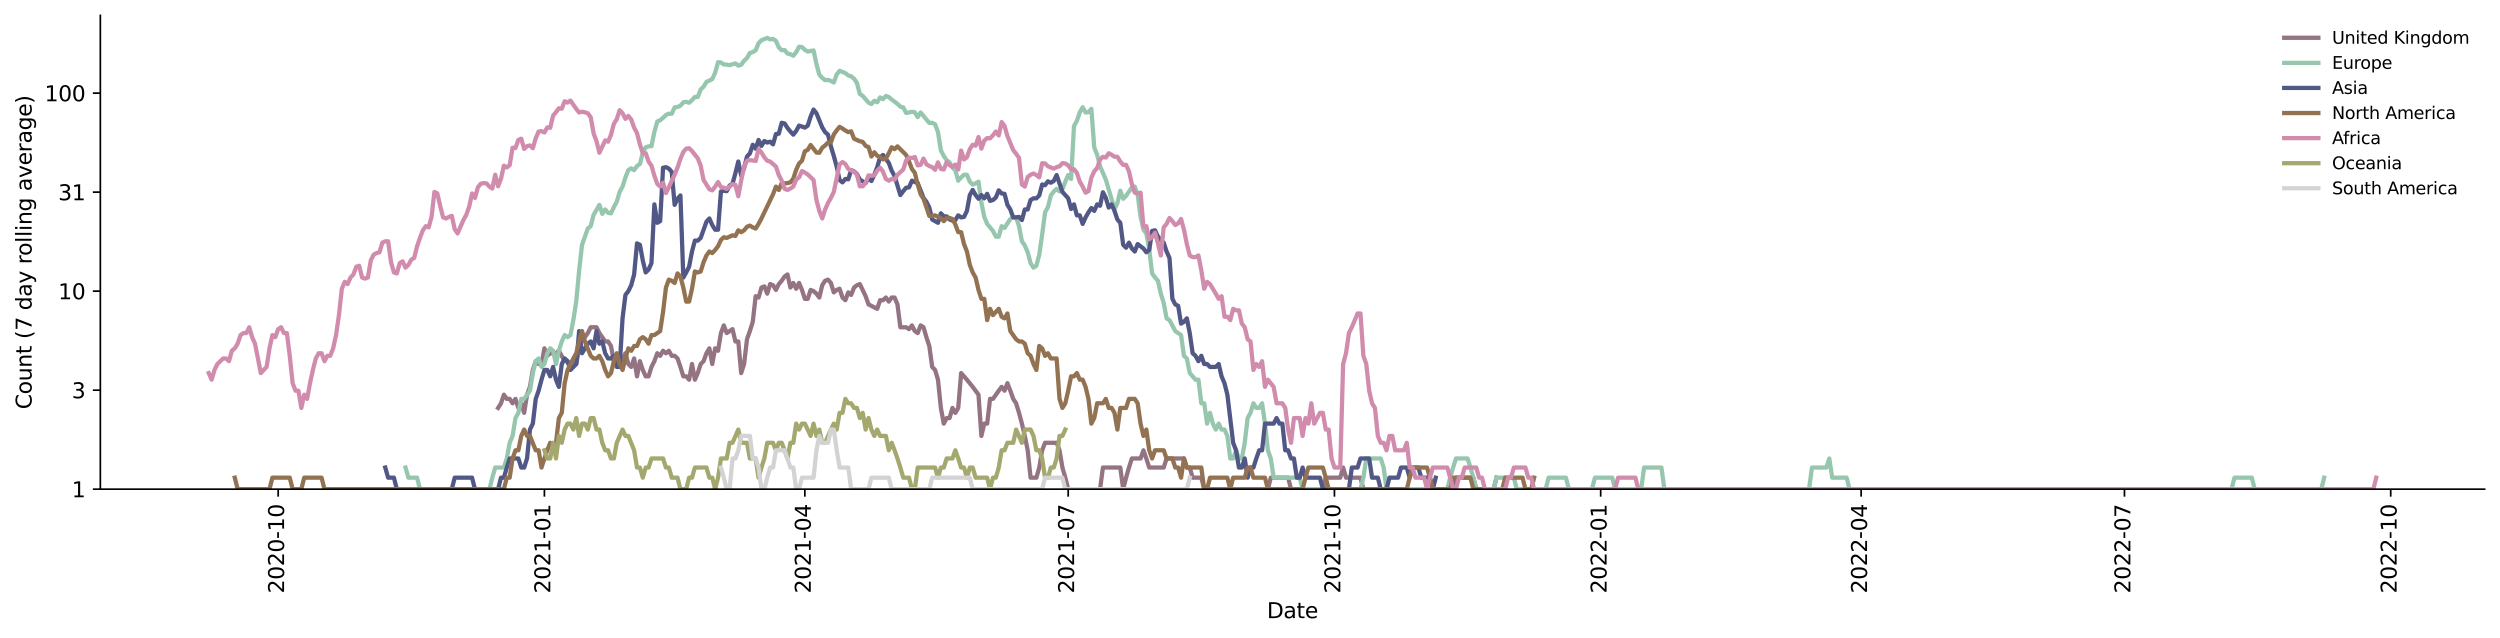 <?xml version="1.0" encoding="utf-8" standalone="no"?>
<!DOCTYPE svg PUBLIC "-//W3C//DTD SVG 1.1//EN"
  "http://www.w3.org/Graphics/SVG/1.1/DTD/svg11.dtd">
<svg xmlns:xlink="http://www.w3.org/1999/xlink" width="1170.166pt" height="298.621pt" viewBox="0 0 1170.166 298.621" xmlns="http://www.w3.org/2000/svg" version="1.1">
 <defs>
  <style type="text/css">*{stroke-linejoin: round; stroke-linecap: butt}</style>
 </defs>
 <g id="figure_1">
  <g id="patch_1">
   <path d="M 0 298.621 
L 1170.166 298.621 
L 1170.166 0 
L 0 0 
z
" style="fill: #ffffff"/>
  </g>
  <g id="axes_1">
   <g id="patch_2">
    <path d="M 46.966 228.96 
L 1162.966 228.96 
L 1162.966 7.2 
L 46.966 7.2 
z
" style="fill: #ffffff"/>
   </g>
   <g id="matplotlib.axis_1">
    <g id="xtick_1">
     <g id="line2d_1">
      <defs>
       <path id="mc1fe559a2a" d="M 0 0 
L 0 3.5 
" style="stroke: #000000; stroke-width: 0.8"/>
      </defs>
      <g>
       <use xlink:href="#mc1fe559a2a" x="130.202" y="228.96" style="stroke: #000000; stroke-width: 0.8"/>
      </g>
     </g>
     <g id="text_1">
      <!-- 2020-10 -->
      <g transform="translate(132.961 277.743)rotate(-90)scale(0.1 -0.1)">
       <defs>
        <path id="DejaVuSans-32" d="M 1228 531 
L 3431 531 
L 3431 0 
L 469 0 
L 469 531 
Q 828 903 1448 1529 
Q 2069 2156 2228 2338 
Q 2531 2678 2651 2914 
Q 2772 3150 2772 3378 
Q 2772 3750 2511 3984 
Q 2250 4219 1831 4219 
Q 1534 4219 1204 4116 
Q 875 4013 500 3803 
L 500 4441 
Q 881 4594 1212 4672 
Q 1544 4750 1819 4750 
Q 2544 4750 2975 4387 
Q 3406 4025 3406 3419 
Q 3406 3131 3298 2873 
Q 3191 2616 2906 2266 
Q 2828 2175 2409 1742 
Q 1991 1309 1228 531 
z
" transform="scale(0.016)"/>
        <path id="DejaVuSans-30" d="M 2034 4250 
Q 1547 4250 1301 3770 
Q 1056 3291 1056 2328 
Q 1056 1369 1301 889 
Q 1547 409 2034 409 
Q 2525 409 2770 889 
Q 3016 1369 3016 2328 
Q 3016 3291 2770 3770 
Q 2525 4250 2034 4250 
z
M 2034 4750 
Q 2819 4750 3233 4129 
Q 3647 3509 3647 2328 
Q 3647 1150 3233 529 
Q 2819 -91 2034 -91 
Q 1250 -91 836 529 
Q 422 1150 422 2328 
Q 422 3509 836 4129 
Q 1250 4750 2034 4750 
z
" transform="scale(0.016)"/>
        <path id="DejaVuSans-2d" d="M 313 2009 
L 1997 2009 
L 1997 1497 
L 313 1497 
L 313 2009 
z
" transform="scale(0.016)"/>
        <path id="DejaVuSans-31" d="M 794 531 
L 1825 531 
L 1825 4091 
L 703 3866 
L 703 4441 
L 1819 4666 
L 2450 4666 
L 2450 531 
L 3481 531 
L 3481 0 
L 794 0 
L 794 531 
z
" transform="scale(0.016)"/>
       </defs>
       <use xlink:href="#DejaVuSans-32"/>
       <use xlink:href="#DejaVuSans-30" x="63.623"/>
       <use xlink:href="#DejaVuSans-32" x="127.246"/>
       <use xlink:href="#DejaVuSans-30" x="190.869"/>
       <use xlink:href="#DejaVuSans-2d" x="254.492"/>
       <use xlink:href="#DejaVuSans-31" x="290.576"/>
       <use xlink:href="#DejaVuSans-30" x="354.199"/>
      </g>
     </g>
    </g>
    <g id="xtick_2">
     <g id="line2d_2">
      <g>
       <use xlink:href="#mc1fe559a2a" x="254.819" y="228.96" style="stroke: #000000; stroke-width: 0.8"/>
      </g>
     </g>
     <g id="text_2">
      <!-- 2021-01 -->
      <g transform="translate(257.578 277.743)rotate(-90)scale(0.1 -0.1)">
       <use xlink:href="#DejaVuSans-32"/>
       <use xlink:href="#DejaVuSans-30" x="63.623"/>
       <use xlink:href="#DejaVuSans-32" x="127.246"/>
       <use xlink:href="#DejaVuSans-31" x="190.869"/>
       <use xlink:href="#DejaVuSans-2d" x="254.492"/>
       <use xlink:href="#DejaVuSans-30" x="290.576"/>
       <use xlink:href="#DejaVuSans-31" x="354.199"/>
      </g>
     </g>
    </g>
    <g id="xtick_3">
     <g id="line2d_3">
      <g>
       <use xlink:href="#mc1fe559a2a" x="376.727" y="228.96" style="stroke: #000000; stroke-width: 0.8"/>
      </g>
     </g>
     <g id="text_3">
      <!-- 2021-04 -->
      <g transform="translate(379.486 277.743)rotate(-90)scale(0.1 -0.1)">
       <defs>
        <path id="DejaVuSans-34" d="M 2419 4116 
L 825 1625 
L 2419 1625 
L 2419 4116 
z
M 2253 4666 
L 3047 4666 
L 3047 1625 
L 3713 1625 
L 3713 1100 
L 3047 1100 
L 3047 0 
L 2419 0 
L 2419 1100 
L 313 1100 
L 313 1709 
L 2253 4666 
z
" transform="scale(0.016)"/>
       </defs>
       <use xlink:href="#DejaVuSans-32"/>
       <use xlink:href="#DejaVuSans-30" x="63.623"/>
       <use xlink:href="#DejaVuSans-32" x="127.246"/>
       <use xlink:href="#DejaVuSans-31" x="190.869"/>
       <use xlink:href="#DejaVuSans-2d" x="254.492"/>
       <use xlink:href="#DejaVuSans-30" x="290.576"/>
       <use xlink:href="#DejaVuSans-34" x="354.199"/>
      </g>
     </g>
    </g>
    <g id="xtick_4">
     <g id="line2d_4">
      <g>
       <use xlink:href="#mc1fe559a2a" x="499.989" y="228.96" style="stroke: #000000; stroke-width: 0.8"/>
      </g>
     </g>
     <g id="text_4">
      <!-- 2021-07 -->
      <g transform="translate(502.749 277.743)rotate(-90)scale(0.1 -0.1)">
       <defs>
        <path id="DejaVuSans-37" d="M 525 4666 
L 3525 4666 
L 3525 4397 
L 1831 0 
L 1172 0 
L 2766 4134 
L 525 4134 
L 525 4666 
z
" transform="scale(0.016)"/>
       </defs>
       <use xlink:href="#DejaVuSans-32"/>
       <use xlink:href="#DejaVuSans-30" x="63.623"/>
       <use xlink:href="#DejaVuSans-32" x="127.246"/>
       <use xlink:href="#DejaVuSans-31" x="190.869"/>
       <use xlink:href="#DejaVuSans-2d" x="254.492"/>
       <use xlink:href="#DejaVuSans-30" x="290.576"/>
       <use xlink:href="#DejaVuSans-37" x="354.199"/>
      </g>
     </g>
    </g>
    <g id="xtick_5">
     <g id="line2d_5">
      <g>
       <use xlink:href="#mc1fe559a2a" x="624.606" y="228.96" style="stroke: #000000; stroke-width: 0.8"/>
      </g>
     </g>
     <g id="text_5">
      <!-- 2021-10 -->
      <g transform="translate(627.366 277.743)rotate(-90)scale(0.1 -0.1)">
       <use xlink:href="#DejaVuSans-32"/>
       <use xlink:href="#DejaVuSans-30" x="63.623"/>
       <use xlink:href="#DejaVuSans-32" x="127.246"/>
       <use xlink:href="#DejaVuSans-31" x="190.869"/>
       <use xlink:href="#DejaVuSans-2d" x="254.492"/>
       <use xlink:href="#DejaVuSans-31" x="290.576"/>
       <use xlink:href="#DejaVuSans-30" x="354.199"/>
      </g>
     </g>
    </g>
    <g id="xtick_6">
     <g id="line2d_6">
      <g>
       <use xlink:href="#mc1fe559a2a" x="749.223" y="228.96" style="stroke: #000000; stroke-width: 0.8"/>
      </g>
     </g>
     <g id="text_6">
      <!-- 2022-01 -->
      <g transform="translate(751.983 277.743)rotate(-90)scale(0.1 -0.1)">
       <use xlink:href="#DejaVuSans-32"/>
       <use xlink:href="#DejaVuSans-30" x="63.623"/>
       <use xlink:href="#DejaVuSans-32" x="127.246"/>
       <use xlink:href="#DejaVuSans-32" x="190.869"/>
       <use xlink:href="#DejaVuSans-2d" x="254.492"/>
       <use xlink:href="#DejaVuSans-30" x="290.576"/>
       <use xlink:href="#DejaVuSans-31" x="354.199"/>
      </g>
     </g>
    </g>
    <g id="xtick_7">
     <g id="line2d_7">
      <g>
       <use xlink:href="#mc1fe559a2a" x="871.131" y="228.96" style="stroke: #000000; stroke-width: 0.8"/>
      </g>
     </g>
     <g id="text_7">
      <!-- 2022-04 -->
      <g transform="translate(873.891 277.743)rotate(-90)scale(0.1 -0.1)">
       <use xlink:href="#DejaVuSans-32"/>
       <use xlink:href="#DejaVuSans-30" x="63.623"/>
       <use xlink:href="#DejaVuSans-32" x="127.246"/>
       <use xlink:href="#DejaVuSans-32" x="190.869"/>
       <use xlink:href="#DejaVuSans-2d" x="254.492"/>
       <use xlink:href="#DejaVuSans-30" x="290.576"/>
       <use xlink:href="#DejaVuSans-34" x="354.199"/>
      </g>
     </g>
    </g>
    <g id="xtick_8">
     <g id="line2d_8">
      <g>
       <use xlink:href="#mc1fe559a2a" x="994.394" y="228.96" style="stroke: #000000; stroke-width: 0.8"/>
      </g>
     </g>
     <g id="text_8">
      <!-- 2022-07 -->
      <g transform="translate(997.153 277.743)rotate(-90)scale(0.1 -0.1)">
       <use xlink:href="#DejaVuSans-32"/>
       <use xlink:href="#DejaVuSans-30" x="63.623"/>
       <use xlink:href="#DejaVuSans-32" x="127.246"/>
       <use xlink:href="#DejaVuSans-32" x="190.869"/>
       <use xlink:href="#DejaVuSans-2d" x="254.492"/>
       <use xlink:href="#DejaVuSans-30" x="290.576"/>
       <use xlink:href="#DejaVuSans-37" x="354.199"/>
      </g>
     </g>
    </g>
    <g id="xtick_9">
     <g id="line2d_9">
      <g>
       <use xlink:href="#mc1fe559a2a" x="1119.011" y="228.96" style="stroke: #000000; stroke-width: 0.8"/>
      </g>
     </g>
     <g id="text_9">
      <!-- 2022-10 -->
      <g transform="translate(1121.77 277.743)rotate(-90)scale(0.1 -0.1)">
       <use xlink:href="#DejaVuSans-32"/>
       <use xlink:href="#DejaVuSans-30" x="63.623"/>
       <use xlink:href="#DejaVuSans-32" x="127.246"/>
       <use xlink:href="#DejaVuSans-32" x="190.869"/>
       <use xlink:href="#DejaVuSans-2d" x="254.492"/>
       <use xlink:href="#DejaVuSans-31" x="290.576"/>
       <use xlink:href="#DejaVuSans-30" x="354.199"/>
      </g>
     </g>
    </g>
    <g id="text_10">
     <!-- Date -->
     <g transform="translate(593.015 289.341)scale(0.1 -0.1)">
      <defs>
       <path id="DejaVuSans-44" d="M 1259 4147 
L 1259 519 
L 2022 519 
Q 2988 519 3436 956 
Q 3884 1394 3884 2338 
Q 3884 3275 3436 3711 
Q 2988 4147 2022 4147 
L 1259 4147 
z
M 628 4666 
L 1925 4666 
Q 3281 4666 3915 4102 
Q 4550 3538 4550 2338 
Q 4550 1131 3912 565 
Q 3275 0 1925 0 
L 628 0 
L 628 4666 
z
" transform="scale(0.016)"/>
       <path id="DejaVuSans-61" d="M 2194 1759 
Q 1497 1759 1228 1600 
Q 959 1441 959 1056 
Q 959 750 1161 570 
Q 1363 391 1709 391 
Q 2188 391 2477 730 
Q 2766 1069 2766 1631 
L 2766 1759 
L 2194 1759 
z
M 3341 1997 
L 3341 0 
L 2766 0 
L 2766 531 
Q 2569 213 2275 61 
Q 1981 -91 1556 -91 
Q 1019 -91 701 211 
Q 384 513 384 1019 
Q 384 1609 779 1909 
Q 1175 2209 1959 2209 
L 2766 2209 
L 2766 2266 
Q 2766 2663 2505 2880 
Q 2244 3097 1772 3097 
Q 1472 3097 1187 3025 
Q 903 2953 641 2809 
L 641 3341 
Q 956 3463 1253 3523 
Q 1550 3584 1831 3584 
Q 2591 3584 2966 3190 
Q 3341 2797 3341 1997 
z
" transform="scale(0.016)"/>
       <path id="DejaVuSans-74" d="M 1172 4494 
L 1172 3500 
L 2356 3500 
L 2356 3053 
L 1172 3053 
L 1172 1153 
Q 1172 725 1289 603 
Q 1406 481 1766 481 
L 2356 481 
L 2356 0 
L 1766 0 
Q 1100 0 847 248 
Q 594 497 594 1153 
L 594 3053 
L 172 3053 
L 172 3500 
L 594 3500 
L 594 4494 
L 1172 4494 
z
" transform="scale(0.016)"/>
       <path id="DejaVuSans-65" d="M 3597 1894 
L 3597 1613 
L 953 1613 
Q 991 1019 1311 708 
Q 1631 397 2203 397 
Q 2534 397 2845 478 
Q 3156 559 3463 722 
L 3463 178 
Q 3153 47 2828 -22 
Q 2503 -91 2169 -91 
Q 1331 -91 842 396 
Q 353 884 353 1716 
Q 353 2575 817 3079 
Q 1281 3584 2069 3584 
Q 2775 3584 3186 3129 
Q 3597 2675 3597 1894 
z
M 3022 2063 
Q 3016 2534 2758 2815 
Q 2500 3097 2075 3097 
Q 1594 3097 1305 2825 
Q 1016 2553 972 2059 
L 3022 2063 
z
" transform="scale(0.016)"/>
      </defs>
      <use xlink:href="#DejaVuSans-44"/>
      <use xlink:href="#DejaVuSans-61" x="77.002"/>
      <use xlink:href="#DejaVuSans-74" x="138.281"/>
      <use xlink:href="#DejaVuSans-65" x="177.49"/>
     </g>
    </g>
   </g>
   <g id="matplotlib.axis_2">
    <g id="ytick_1">
     <g id="line2d_10">
      <defs>
       <path id="m9fe15b1ea0" d="M 0 0 
L -3.5 0 
" style="stroke: #000000; stroke-width: 0.8"/>
      </defs>
      <g>
       <use xlink:href="#m9fe15b1ea0" x="46.966" y="228.96" style="stroke: #000000; stroke-width: 0.8"/>
      </g>
     </g>
     <g id="text_11">
      <!-- 1 -->
      <g transform="translate(33.603 232.759)scale(0.1 -0.1)">
       <use xlink:href="#DejaVuSans-31"/>
      </g>
     </g>
    </g>
    <g id="ytick_2">
     <g id="line2d_11">
      <g>
       <use xlink:href="#m9fe15b1ea0" x="46.966" y="182.619" style="stroke: #000000; stroke-width: 0.8"/>
      </g>
     </g>
     <g id="text_12">
      <!-- 3 -->
      <g transform="translate(33.603 186.418)scale(0.1 -0.1)">
       <defs>
        <path id="DejaVuSans-33" d="M 2597 2516 
Q 3050 2419 3304 2112 
Q 3559 1806 3559 1356 
Q 3559 666 3084 287 
Q 2609 -91 1734 -91 
Q 1441 -91 1130 -33 
Q 819 25 488 141 
L 488 750 
Q 750 597 1062 519 
Q 1375 441 1716 441 
Q 2309 441 2620 675 
Q 2931 909 2931 1356 
Q 2931 1769 2642 2001 
Q 2353 2234 1838 2234 
L 1294 2234 
L 1294 2753 
L 1863 2753 
Q 2328 2753 2575 2939 
Q 2822 3125 2822 3475 
Q 2822 3834 2567 4026 
Q 2313 4219 1838 4219 
Q 1578 4219 1281 4162 
Q 984 4106 628 3988 
L 628 4550 
Q 988 4650 1302 4700 
Q 1616 4750 1894 4750 
Q 2613 4750 3031 4423 
Q 3450 4097 3450 3541 
Q 3450 3153 3228 2886 
Q 3006 2619 2597 2516 
z
" transform="scale(0.016)"/>
       </defs>
       <use xlink:href="#DejaVuSans-33"/>
      </g>
     </g>
    </g>
    <g id="ytick_3">
     <g id="line2d_12">
      <g>
       <use xlink:href="#m9fe15b1ea0" x="46.966" y="136.278" style="stroke: #000000; stroke-width: 0.8"/>
      </g>
     </g>
     <g id="text_13">
      <!-- 10 -->
      <g transform="translate(27.241 140.077)scale(0.1 -0.1)">
       <use xlink:href="#DejaVuSans-31"/>
       <use xlink:href="#DejaVuSans-30" x="63.623"/>
      </g>
     </g>
    </g>
    <g id="ytick_4">
     <g id="line2d_13">
      <g>
       <use xlink:href="#m9fe15b1ea0" x="46.966" y="89.937" style="stroke: #000000; stroke-width: 0.8"/>
      </g>
     </g>
     <g id="text_14">
      <!-- 31 -->
      <g transform="translate(27.241 93.736)scale(0.1 -0.1)">
       <use xlink:href="#DejaVuSans-33"/>
       <use xlink:href="#DejaVuSans-31" x="63.623"/>
      </g>
     </g>
    </g>
    <g id="ytick_5">
     <g id="line2d_14">
      <g>
       <use xlink:href="#m9fe15b1ea0" x="46.966" y="43.596" style="stroke: #000000; stroke-width: 0.8"/>
      </g>
     </g>
     <g id="text_15">
      <!-- 100 -->
      <g transform="translate(20.878 47.395)scale(0.1 -0.1)">
       <use xlink:href="#DejaVuSans-31"/>
       <use xlink:href="#DejaVuSans-30" x="63.623"/>
       <use xlink:href="#DejaVuSans-30" x="127.246"/>
      </g>
     </g>
    </g>
    <g id="text_16">
     <!-- Count (7 day rolling average) -->
     <g transform="translate(14.798 191.548)rotate(-90)scale(0.1 -0.1)">
      <defs>
       <path id="DejaVuSans-43" d="M 4122 4306 
L 4122 3641 
Q 3803 3938 3442 4084 
Q 3081 4231 2675 4231 
Q 1875 4231 1450 3742 
Q 1025 3253 1025 2328 
Q 1025 1406 1450 917 
Q 1875 428 2675 428 
Q 3081 428 3442 575 
Q 3803 722 4122 1019 
L 4122 359 
Q 3791 134 3420 21 
Q 3050 -91 2638 -91 
Q 1578 -91 968 557 
Q 359 1206 359 2328 
Q 359 3453 968 4101 
Q 1578 4750 2638 4750 
Q 3056 4750 3426 4639 
Q 3797 4528 4122 4306 
z
" transform="scale(0.016)"/>
       <path id="DejaVuSans-6f" d="M 1959 3097 
Q 1497 3097 1228 2736 
Q 959 2375 959 1747 
Q 959 1119 1226 758 
Q 1494 397 1959 397 
Q 2419 397 2687 759 
Q 2956 1122 2956 1747 
Q 2956 2369 2687 2733 
Q 2419 3097 1959 3097 
z
M 1959 3584 
Q 2709 3584 3137 3096 
Q 3566 2609 3566 1747 
Q 3566 888 3137 398 
Q 2709 -91 1959 -91 
Q 1206 -91 779 398 
Q 353 888 353 1747 
Q 353 2609 779 3096 
Q 1206 3584 1959 3584 
z
" transform="scale(0.016)"/>
       <path id="DejaVuSans-75" d="M 544 1381 
L 544 3500 
L 1119 3500 
L 1119 1403 
Q 1119 906 1312 657 
Q 1506 409 1894 409 
Q 2359 409 2629 706 
Q 2900 1003 2900 1516 
L 2900 3500 
L 3475 3500 
L 3475 0 
L 2900 0 
L 2900 538 
Q 2691 219 2414 64 
Q 2138 -91 1772 -91 
Q 1169 -91 856 284 
Q 544 659 544 1381 
z
M 1991 3584 
L 1991 3584 
z
" transform="scale(0.016)"/>
       <path id="DejaVuSans-6e" d="M 3513 2113 
L 3513 0 
L 2938 0 
L 2938 2094 
Q 2938 2591 2744 2837 
Q 2550 3084 2163 3084 
Q 1697 3084 1428 2787 
Q 1159 2491 1159 1978 
L 1159 0 
L 581 0 
L 581 3500 
L 1159 3500 
L 1159 2956 
Q 1366 3272 1645 3428 
Q 1925 3584 2291 3584 
Q 2894 3584 3203 3211 
Q 3513 2838 3513 2113 
z
" transform="scale(0.016)"/>
       <path id="DejaVuSans-20" transform="scale(0.016)"/>
       <path id="DejaVuSans-28" d="M 1984 4856 
Q 1566 4138 1362 3434 
Q 1159 2731 1159 2009 
Q 1159 1288 1364 580 
Q 1569 -128 1984 -844 
L 1484 -844 
Q 1016 -109 783 600 
Q 550 1309 550 2009 
Q 550 2706 781 3412 
Q 1013 4119 1484 4856 
L 1984 4856 
z
" transform="scale(0.016)"/>
       <path id="DejaVuSans-64" d="M 2906 2969 
L 2906 4863 
L 3481 4863 
L 3481 0 
L 2906 0 
L 2906 525 
Q 2725 213 2448 61 
Q 2172 -91 1784 -91 
Q 1150 -91 751 415 
Q 353 922 353 1747 
Q 353 2572 751 3078 
Q 1150 3584 1784 3584 
Q 2172 3584 2448 3432 
Q 2725 3281 2906 2969 
z
M 947 1747 
Q 947 1113 1208 752 
Q 1469 391 1925 391 
Q 2381 391 2643 752 
Q 2906 1113 2906 1747 
Q 2906 2381 2643 2742 
Q 2381 3103 1925 3103 
Q 1469 3103 1208 2742 
Q 947 2381 947 1747 
z
" transform="scale(0.016)"/>
       <path id="DejaVuSans-79" d="M 2059 -325 
Q 1816 -950 1584 -1140 
Q 1353 -1331 966 -1331 
L 506 -1331 
L 506 -850 
L 844 -850 
Q 1081 -850 1212 -737 
Q 1344 -625 1503 -206 
L 1606 56 
L 191 3500 
L 800 3500 
L 1894 763 
L 2988 3500 
L 3597 3500 
L 2059 -325 
z
" transform="scale(0.016)"/>
       <path id="DejaVuSans-72" d="M 2631 2963 
Q 2534 3019 2420 3045 
Q 2306 3072 2169 3072 
Q 1681 3072 1420 2755 
Q 1159 2438 1159 1844 
L 1159 0 
L 581 0 
L 581 3500 
L 1159 3500 
L 1159 2956 
Q 1341 3275 1631 3429 
Q 1922 3584 2338 3584 
Q 2397 3584 2469 3576 
Q 2541 3569 2628 3553 
L 2631 2963 
z
" transform="scale(0.016)"/>
       <path id="DejaVuSans-6c" d="M 603 4863 
L 1178 4863 
L 1178 0 
L 603 0 
L 603 4863 
z
" transform="scale(0.016)"/>
       <path id="DejaVuSans-69" d="M 603 3500 
L 1178 3500 
L 1178 0 
L 603 0 
L 603 3500 
z
M 603 4863 
L 1178 4863 
L 1178 4134 
L 603 4134 
L 603 4863 
z
" transform="scale(0.016)"/>
       <path id="DejaVuSans-67" d="M 2906 1791 
Q 2906 2416 2648 2759 
Q 2391 3103 1925 3103 
Q 1463 3103 1205 2759 
Q 947 2416 947 1791 
Q 947 1169 1205 825 
Q 1463 481 1925 481 
Q 2391 481 2648 825 
Q 2906 1169 2906 1791 
z
M 3481 434 
Q 3481 -459 3084 -895 
Q 2688 -1331 1869 -1331 
Q 1566 -1331 1297 -1286 
Q 1028 -1241 775 -1147 
L 775 -588 
Q 1028 -725 1275 -790 
Q 1522 -856 1778 -856 
Q 2344 -856 2625 -561 
Q 2906 -266 2906 331 
L 2906 616 
Q 2728 306 2450 153 
Q 2172 0 1784 0 
Q 1141 0 747 490 
Q 353 981 353 1791 
Q 353 2603 747 3093 
Q 1141 3584 1784 3584 
Q 2172 3584 2450 3431 
Q 2728 3278 2906 2969 
L 2906 3500 
L 3481 3500 
L 3481 434 
z
" transform="scale(0.016)"/>
       <path id="DejaVuSans-76" d="M 191 3500 
L 800 3500 
L 1894 563 
L 2988 3500 
L 3597 3500 
L 2284 0 
L 1503 0 
L 191 3500 
z
" transform="scale(0.016)"/>
       <path id="DejaVuSans-29" d="M 513 4856 
L 1013 4856 
Q 1481 4119 1714 3412 
Q 1947 2706 1947 2009 
Q 1947 1309 1714 600 
Q 1481 -109 1013 -844 
L 513 -844 
Q 928 -128 1133 580 
Q 1338 1288 1338 2009 
Q 1338 2731 1133 3434 
Q 928 4138 513 4856 
z
" transform="scale(0.016)"/>
      </defs>
      <use xlink:href="#DejaVuSans-43"/>
      <use xlink:href="#DejaVuSans-6f" x="69.824"/>
      <use xlink:href="#DejaVuSans-75" x="131.006"/>
      <use xlink:href="#DejaVuSans-6e" x="194.385"/>
      <use xlink:href="#DejaVuSans-74" x="257.764"/>
      <use xlink:href="#DejaVuSans-20" x="296.973"/>
      <use xlink:href="#DejaVuSans-28" x="328.76"/>
      <use xlink:href="#DejaVuSans-37" x="367.773"/>
      <use xlink:href="#DejaVuSans-20" x="431.396"/>
      <use xlink:href="#DejaVuSans-64" x="463.184"/>
      <use xlink:href="#DejaVuSans-61" x="526.66"/>
      <use xlink:href="#DejaVuSans-79" x="587.939"/>
      <use xlink:href="#DejaVuSans-20" x="647.119"/>
      <use xlink:href="#DejaVuSans-72" x="678.906"/>
      <use xlink:href="#DejaVuSans-6f" x="717.77"/>
      <use xlink:href="#DejaVuSans-6c" x="778.951"/>
      <use xlink:href="#DejaVuSans-6c" x="806.734"/>
      <use xlink:href="#DejaVuSans-69" x="834.518"/>
      <use xlink:href="#DejaVuSans-6e" x="862.301"/>
      <use xlink:href="#DejaVuSans-67" x="925.68"/>
      <use xlink:href="#DejaVuSans-20" x="989.156"/>
      <use xlink:href="#DejaVuSans-61" x="1020.943"/>
      <use xlink:href="#DejaVuSans-76" x="1082.223"/>
      <use xlink:href="#DejaVuSans-65" x="1141.402"/>
      <use xlink:href="#DejaVuSans-72" x="1202.926"/>
      <use xlink:href="#DejaVuSans-61" x="1244.039"/>
      <use xlink:href="#DejaVuSans-67" x="1305.318"/>
      <use xlink:href="#DejaVuSans-65" x="1368.795"/>
      <use xlink:href="#DejaVuSans-29" x="1430.318"/>
     </g>
    </g>
   </g>
   <g id="line2d_15">
    <path d="M 233.146 190.944 
L 234.501 188.768 
L 235.855 184.739 
L 237.21 186.703 
L 238.564 186.703 
L 239.919 188.768 
L 241.273 186.703 
L 242.628 190.944 
L 243.982 188.768 
L 245.337 193.245 
L 246.692 184.739 
L 248.046 181.078 
L 249.401 173.16 
L 250.755 169.063 
L 252.11 170.383 
L 253.464 170.383 
L 254.819 163.044 
L 256.173 166.546 
L 257.528 165.345 
L 260.237 165.345 
L 261.591 164.178 
L 264.3 169.063 
L 265.655 169.063 
L 267.01 171.747 
L 268.364 170.383 
L 269.719 170.383 
L 271.073 163.044 
L 272.428 158.803 
L 273.782 157.809 
L 275.137 155.892 
L 276.491 153.177 
L 279.2 153.177 
L 280.555 155.892 
L 283.264 159.822 
L 284.618 159.822 
L 285.973 161.941 
L 287.328 169.063 
L 288.682 169.063 
L 290.037 170.383 
L 292.746 165.345 
L 294.1 170.383 
L 295.455 171.747 
L 296.809 167.785 
L 298.164 176.143 
L 299.518 169.063 
L 300.873 173.16 
L 302.227 176.143 
L 303.582 176.143 
L 304.936 171.747 
L 306.291 169.063 
L 307.646 165.345 
L 309 166.546 
L 310.355 164.178 
L 311.709 165.345 
L 313.064 164.178 
L 314.418 166.546 
L 315.773 166.546 
L 317.127 167.785 
L 318.482 171.747 
L 319.836 176.143 
L 321.191 176.143 
L 322.545 177.721 
L 323.9 170.383 
L 325.254 177.721 
L 326.609 174.624 
L 327.964 170.383 
L 329.318 169.063 
L 330.673 165.345 
L 332.027 163.044 
L 333.382 170.383 
L 334.736 163.044 
L 336.091 164.178 
L 337.445 155.892 
L 338.8 152.312 
L 340.154 155.892 
L 342.863 154.062 
L 344.218 159.822 
L 345.572 159.822 
L 346.927 174.624 
L 348.282 170.383 
L 349.636 158.803 
L 350.991 154.967 
L 352.345 150.634 
L 353.7 138.646 
L 355.054 139.261 
L 356.409 134.589 
L 357.763 134.041 
L 359.118 137.445 
L 360.472 132.968 
L 361.827 133.501 
L 363.181 135.707 
L 364.536 132.968 
L 365.89 131.409 
L 367.245 129.421 
L 368.6 128.463 
L 369.954 134.589 
L 371.309 132.441 
L 372.663 135.144 
L 374.018 132.441 
L 375.372 135.707 
L 376.727 139.885 
L 378.081 139.885 
L 379.436 135.707 
L 380.79 136.278 
L 382.145 137.445 
L 383.499 139.261 
L 384.854 133.501 
L 386.208 131.409 
L 387.563 130.903 
L 388.918 132.441 
L 390.272 136.857 
L 391.627 135.707 
L 392.981 135.144 
L 394.336 139.261 
L 395.69 140.519 
L 397.045 136.857 
L 398.399 138.041 
L 399.754 134.589 
L 401.108 133.501 
L 402.463 132.968 
L 405.172 138.646 
L 406.526 142.483 
L 410.59 144.547 
L 411.945 140.519 
L 413.299 140.519 
L 414.654 139.261 
L 416.008 141.163 
L 417.363 139.261 
L 418.717 139.261 
L 420.072 142.483 
L 421.426 153.177 
L 424.135 153.177 
L 425.49 154.062 
L 426.844 152.312 
L 428.199 154.967 
L 429.554 155.892 
L 430.908 152.312 
L 432.263 153.177 
L 433.617 157.809 
L 434.972 161.941 
L 436.326 171.747 
L 437.681 173.16 
L 439.035 177.721 
L 440.39 190.944 
L 441.744 198.283 
L 443.099 195.685 
L 444.453 195.685 
L 445.808 190.944 
L 447.162 193.245 
L 448.517 190.944 
L 449.872 174.624 
L 452.581 177.721 
L 455.29 181.078 
L 457.999 184.739 
L 459.353 204.043 
L 460.708 198.283 
L 462.062 198.283 
L 463.417 186.703 
L 464.771 186.703 
L 467.48 182.867 
L 468.835 181.078 
L 470.19 182.867 
L 471.544 179.365 
L 472.899 182.867 
L 474.253 186.703 
L 475.608 188.768 
L 476.962 193.245 
L 478.317 198.283 
L 479.671 204.043 
L 481.026 210.767 
L 482.38 223.585 
L 485.089 223.585 
L 486.444 218.844 
L 487.798 210.767 
L 489.153 207.265 
L 494.571 207.265 
L 495.926 210.767 
L 497.28 218.844 
L 498.635 223.585 
L 499.989 228.96 
L 514.889 228.96 
L 516.244 218.844 
L 524.371 218.844 
L 525.725 228.96 
L 527.08 223.585 
L 528.434 218.844 
L 529.789 214.603 
L 533.853 214.603 
L 535.207 210.767 
L 536.562 214.603 
L 537.916 218.844 
L 544.689 218.844 
L 546.043 214.603 
L 554.171 214.603 
L 555.525 218.844 
L 556.88 218.844 
L 558.234 223.585 
L 562.298 223.585 
L 563.652 228.96 
L 593.452 228.96 
L 594.807 223.585 
L 602.934 223.585 
L 604.288 228.96 
L 619.188 228.96 
L 620.543 223.585 
L 627.315 223.585 
L 628.67 218.844 
L 630.024 223.585 
L 636.797 223.585 
L 638.152 228.96 
L 680.142 228.96 
L 681.497 223.585 
L 689.624 223.585 
L 690.978 228.96 
L 699.106 228.96 
L 700.46 223.585 
L 700.46 223.585 
" clip-path="url(#p9e5bf3ed11)" style="fill: none; stroke: #947383; stroke-width: 2; stroke-linecap: square"/>
   </g>
   <g id="line2d_16">
    <path d="M 189.801 218.844 
L 191.156 223.585 
L 195.219 223.585 
L 196.574 228.96 
L 229.083 228.96 
L 230.437 223.585 
L 231.792 218.844 
L 235.855 218.844 
L 237.21 214.603 
L 238.564 207.265 
L 239.919 204.043 
L 241.273 195.685 
L 242.628 193.245 
L 243.982 186.703 
L 245.337 186.703 
L 248.046 182.867 
L 249.401 174.624 
L 250.755 169.063 
L 252.11 167.785 
L 253.464 171.747 
L 254.819 170.383 
L 256.173 165.345 
L 257.528 163.044 
L 258.882 164.178 
L 260.237 170.383 
L 261.591 164.178 
L 262.946 159.822 
L 264.3 156.839 
L 265.655 157.809 
L 267.01 156.839 
L 268.364 149.821 
L 269.719 141.163 
L 271.073 126.612 
L 272.428 114.582 
L 275.137 106.965 
L 276.491 105.87 
L 277.846 100.563 
L 280.555 95.874 
L 281.909 100.092 
L 283.264 98.039 
L 284.618 99.626 
L 285.973 99.858 
L 287.328 96.942 
L 288.682 94.425 
L 290.037 89.82 
L 291.391 87.359 
L 292.746 82.999 
L 294.1 79.624 
L 295.455 78.788 
L 296.809 79.624 
L 298.164 77.7 
L 299.518 76.772 
L 300.873 71.496 
L 302.227 68.934 
L 303.582 68.504 
L 304.936 68.398 
L 306.291 61.739 
L 307.646 56.898 
L 309 56.263 
L 310.355 55.175 
L 311.709 53.818 
L 313.064 53.229 
L 314.418 53.229 
L 315.773 50.273 
L 317.127 50.07 
L 318.482 49.466 
L 319.836 47.9 
L 321.191 47.645 
L 322.545 48.093 
L 323.9 46.889 
L 325.254 45.359 
L 326.609 45.419 
L 327.964 41.851 
L 329.318 40.604 
L 330.673 38.321 
L 332.027 37.721 
L 333.382 36.982 
L 334.736 34.065 
L 336.091 29.118 
L 337.445 29.239 
L 338.8 30.175 
L 340.154 30.217 
L 341.509 30.506 
L 344.218 29.684 
L 345.572 30.715 
L 346.927 30.299 
L 348.282 28.442 
L 349.636 27.16 
L 350.991 24.785 
L 352.345 24.426 
L 353.7 23.543 
L 355.054 20.225 
L 356.409 18.833 
L 359.118 17.76 
L 360.472 18.431 
L 361.827 18.217 
L 363.181 19.114 
L 364.536 22.203 
L 365.89 23.508 
L 367.245 23.404 
L 368.6 25.074 
L 369.954 25.366 
L 371.309 26.104 
L 372.663 24.426 
L 374.018 21.867 
L 375.372 22.035 
L 376.727 23.369 
L 378.081 24.106 
L 380.79 23.613 
L 382.145 29.97 
L 383.499 34.937 
L 384.854 36.449 
L 386.208 37.522 
L 387.563 37.374 
L 388.918 37.87 
L 390.272 38.625 
L 391.627 34.844 
L 392.981 33.168 
L 395.69 34.202 
L 397.045 35.31 
L 398.399 35.733 
L 399.754 36.836 
L 401.108 38.829 
L 402.463 44 
L 403.817 44.881 
L 406.526 48.029 
L 407.881 48.676 
L 409.236 47.203 
L 410.59 47.836 
L 411.945 45.6 
L 413.299 46.393 
L 414.654 44.94 
L 416.008 45.419 
L 417.363 46.578 
L 420.072 48.611 
L 421.426 49.935 
L 422.781 50.273 
L 424.135 52.866 
L 425.49 52.649 
L 426.844 52.291 
L 428.199 52.577 
L 429.554 54.794 
L 430.908 52.649 
L 434.972 57.544 
L 436.326 57.462 
L 437.681 58.199 
L 439.035 61.83 
L 440.39 70.362 
L 441.744 73.019 
L 443.099 74.977 
L 444.453 75.993 
L 445.808 78.377 
L 447.162 79.765 
L 448.517 84.559 
L 449.872 82.999 
L 451.226 81.793 
L 452.581 81.793 
L 453.935 85.039 
L 455.29 86.348 
L 456.644 85.852 
L 457.999 85.039 
L 459.353 94.834 
L 460.708 101.521 
L 462.062 104.803 
L 464.771 108.091 
L 466.126 110.746 
L 467.48 110.746 
L 468.835 105.87 
L 470.19 106.689 
L 472.899 102.503 
L 474.253 101.521 
L 475.608 101.764 
L 476.962 105.87 
L 478.317 112.939 
L 479.671 114.919 
L 481.026 118.085 
L 482.38 123.147 
L 483.735 125.277 
L 485.089 124.412 
L 486.444 119.198 
L 487.798 109.841 
L 489.153 99.396 
L 490.508 96.942 
L 491.862 91.486 
L 493.217 89.639 
L 494.571 88.395 
L 495.926 89.639 
L 497.28 88.571 
L 498.635 85.039 
L 499.989 81.941 
L 501.344 83.771 
L 502.698 59.034 
L 504.053 56.579 
L 505.407 52.577 
L 506.762 50.205 
L 508.116 52.649 
L 509.471 52.506 
L 510.826 50.957 
L 512.18 69.042 
L 513.535 72.426 
L 514.889 77.835 
L 517.598 84.084 
L 521.662 97.817 
L 523.016 95.04 
L 524.371 89.28 
L 525.725 93.027 
L 527.08 91.676 
L 529.789 87.701 
L 531.144 87.359 
L 532.498 91.11 
L 533.853 101.279 
L 535.207 107.524 
L 536.562 109.25 
L 537.916 116.647 
L 539.271 127.992 
L 540.625 129.909 
L 541.98 131.409 
L 543.334 137.445 
L 544.689 141.817 
L 546.043 149.024 
L 547.398 149.821 
L 550.107 154.967 
L 552.816 156.839 
L 554.171 166.546 
L 555.525 167.785 
L 556.88 174.624 
L 559.589 177.721 
L 560.943 177.721 
L 562.298 188.768 
L 563.652 188.768 
L 565.007 198.283 
L 566.361 193.245 
L 567.716 198.283 
L 569.07 201.06 
L 570.425 198.283 
L 571.78 201.06 
L 573.134 201.06 
L 574.489 204.043 
L 575.843 214.603 
L 577.198 214.603 
L 578.552 210.767 
L 579.907 214.603 
L 581.261 214.603 
L 582.616 207.265 
L 583.97 195.685 
L 585.325 193.245 
L 586.679 188.768 
L 588.034 190.944 
L 589.388 190.944 
L 590.743 188.768 
L 592.098 198.283 
L 593.452 210.767 
L 594.807 214.603 
L 596.161 223.585 
L 608.352 223.585 
L 609.706 228.96 
L 636.797 228.96 
L 638.152 223.585 
L 639.506 214.603 
L 646.279 214.603 
L 647.633 218.844 
L 648.988 228.96 
L 677.433 228.96 
L 678.788 223.585 
L 680.142 218.844 
L 681.497 214.603 
L 686.915 214.603 
L 688.269 218.844 
L 689.624 223.585 
L 690.978 228.96 
L 699.106 228.96 
L 700.46 223.585 
L 708.587 223.585 
L 709.942 228.96 
L 723.487 228.96 
L 724.842 223.585 
L 732.969 223.585 
L 734.324 228.96 
L 745.16 228.96 
L 746.514 223.585 
L 754.642 223.585 
L 755.996 228.96 
L 768.187 228.96 
L 769.541 218.844 
L 777.669 218.844 
L 779.023 228.96 
L 846.75 228.96 
L 848.104 218.844 
L 854.877 218.844 
L 856.232 214.603 
L 857.586 223.585 
L 864.359 223.585 
L 865.713 228.96 
L 1044.512 228.96 
L 1045.866 223.585 
L 1053.993 223.585 
L 1055.348 228.96 
L 1086.502 228.96 
L 1087.857 223.585 
L 1087.857 223.585 
" clip-path="url(#p9e5bf3ed11)" style="fill: none; stroke: #96c6ad; stroke-width: 2; stroke-linecap: square"/>
   </g>
   <g id="line2d_17">
    <path d="M 180.319 218.844 
L 181.674 223.585 
L 184.383 223.585 
L 185.738 228.96 
L 211.474 228.96 
L 212.828 223.585 
L 220.955 223.585 
L 222.31 228.96 
L 233.146 228.96 
L 234.501 223.585 
L 235.855 223.585 
L 237.21 218.844 
L 238.564 214.603 
L 242.628 214.603 
L 243.982 218.844 
L 245.337 218.844 
L 246.692 214.603 
L 248.046 201.06 
L 249.401 198.283 
L 250.755 186.703 
L 252.11 182.867 
L 253.464 177.721 
L 254.819 173.16 
L 256.173 173.16 
L 257.528 176.143 
L 258.882 171.747 
L 260.237 177.721 
L 261.591 181.078 
L 262.946 170.383 
L 264.3 167.785 
L 265.655 169.063 
L 267.01 173.16 
L 269.719 170.383 
L 271.073 154.967 
L 272.428 165.345 
L 275.137 160.868 
L 276.491 159.822 
L 277.846 163.044 
L 279.2 154.967 
L 280.555 160.868 
L 281.909 159.822 
L 283.264 165.345 
L 284.618 167.785 
L 285.973 167.785 
L 287.328 166.546 
L 288.682 171.747 
L 290.037 171.747 
L 291.391 149.024 
L 292.746 138.041 
L 294.1 136.278 
L 295.455 133.501 
L 296.809 128.463 
L 298.164 113.917 
L 299.518 114.582 
L 300.873 121.921 
L 302.227 127.527 
L 303.582 126.162 
L 304.936 123.147 
L 306.291 95.664 
L 307.646 104.281 
L 309 103.509 
L 310.355 78.514 
L 311.709 78.241 
L 313.064 78.926 
L 314.418 80.477 
L 315.773 95.874 
L 317.127 93.027 
L 318.482 91.486 
L 319.836 129.909 
L 321.191 127.527 
L 322.545 124.842 
L 323.9 117.72 
L 325.254 112.619 
L 326.609 112.619 
L 327.964 111.361 
L 330.673 103.765 
L 332.027 102.255 
L 333.382 105.333 
L 334.736 107.524 
L 336.091 107.524 
L 337.445 89.639 
L 338.8 89.28 
L 340.154 89.459 
L 341.509 86.85 
L 342.863 86.017 
L 344.218 81.057 
L 345.572 75.609 
L 346.927 82.241 
L 348.282 78.651 
L 349.636 73.259 
L 350.991 71.842 
L 352.345 67.764 
L 353.7 69.587 
L 355.054 65.522 
L 356.409 68.292 
L 357.763 66.02 
L 359.118 66.729 
L 360.472 66.323 
L 361.827 67.555 
L 363.181 62.744 
L 364.536 62.56 
L 365.89 57.462 
L 367.245 57.788 
L 368.6 59.887 
L 369.954 61.559 
L 371.309 63.023 
L 372.663 61.291 
L 374.018 58.782 
L 376.727 59.715 
L 378.081 58.782 
L 379.436 54.566 
L 380.79 51.304 
L 382.145 53.011 
L 384.854 59.63 
L 386.208 61.83 
L 387.563 63.023 
L 388.918 68.504 
L 390.272 73.019 
L 391.627 77.97 
L 392.981 84.242 
L 394.336 85.362 
L 395.69 83.771 
L 397.045 83.928 
L 398.399 79.624 
L 399.754 80.191 
L 401.108 81.497 
L 402.463 84.084 
L 405.172 85.688 
L 406.526 83.46 
L 407.881 84.718 
L 409.236 81.793 
L 410.59 78.241 
L 411.945 73.621 
L 413.299 72.544 
L 416.008 76.251 
L 417.363 79.907 
L 418.717 82.391 
L 421.426 91.298 
L 422.781 89.459 
L 424.135 87.874 
L 425.49 87.701 
L 426.844 84.559 
L 428.199 85.2 
L 429.554 85.688 
L 432.263 92.636 
L 433.617 94.425 
L 434.972 97.159 
L 436.326 102.752 
L 439.035 104.281 
L 440.39 99.858 
L 441.744 101.279 
L 443.099 101.279 
L 444.453 102.752 
L 445.808 103.255 
L 447.162 103.003 
L 448.517 100.8 
L 449.872 101.764 
L 451.226 101.521 
L 452.581 98.712 
L 453.935 91.298 
L 455.29 88.924 
L 456.644 91.298 
L 457.999 93.027 
L 459.353 91.298 
L 460.708 92.831 
L 462.062 90.737 
L 463.417 94.021 
L 464.771 93.62 
L 466.126 92.442 
L 467.48 89.102 
L 468.835 90.552 
L 470.19 90.737 
L 471.544 95.874 
L 472.899 98.039 
L 474.253 101.764 
L 475.608 101.764 
L 476.962 101.521 
L 478.317 103.003 
L 479.671 98.039 
L 481.026 98.039 
L 482.38 93.62 
L 483.735 92.831 
L 485.089 92.831 
L 486.444 91.486 
L 487.798 86.348 
L 489.153 86.682 
L 490.508 84.878 
L 491.862 85.525 
L 493.217 84.718 
L 494.571 81.941 
L 497.28 89.82 
L 499.989 92.831 
L 501.344 97.817 
L 502.698 95.664 
L 504.053 100.8 
L 505.407 100.8 
L 506.762 104.803 
L 508.116 101.764 
L 509.471 99.396 
L 510.826 97.377 
L 512.18 98.712 
L 513.535 95.664 
L 514.889 96.298 
L 516.244 90.002 
L 517.598 92.636 
L 518.953 97.159 
L 520.307 95.664 
L 521.662 98.712 
L 523.016 102.752 
L 524.371 104.281 
L 525.725 114.582 
L 527.08 115.947 
L 528.434 113.588 
L 529.789 116.295 
L 531.144 117.72 
L 532.498 114.248 
L 535.207 116.295 
L 536.562 118.085 
L 537.916 117.002 
L 539.271 108.091 
L 540.625 107.807 
L 541.98 110.746 
L 543.334 112.3 
L 544.689 113.588 
L 546.043 117.72 
L 547.398 120.731 
L 548.752 139.885 
L 550.107 142.483 
L 551.462 143.159 
L 552.816 151.464 
L 554.171 150.634 
L 555.525 149.024 
L 556.88 155.892 
L 558.234 165.345 
L 559.589 166.546 
L 560.943 169.063 
L 562.298 166.546 
L 563.652 170.383 
L 565.007 170.383 
L 566.361 171.747 
L 569.07 171.747 
L 570.425 170.383 
L 571.78 176.143 
L 573.134 179.365 
L 574.489 184.739 
L 577.198 207.265 
L 578.552 210.767 
L 579.907 218.844 
L 581.261 218.844 
L 582.616 214.603 
L 583.97 223.585 
L 585.325 218.844 
L 586.679 218.844 
L 588.034 214.603 
L 589.388 210.767 
L 590.743 210.767 
L 592.098 198.283 
L 596.161 198.283 
L 597.516 195.685 
L 598.87 198.283 
L 600.225 198.283 
L 601.579 210.767 
L 602.934 210.767 
L 604.288 214.603 
L 605.643 214.603 
L 606.997 223.585 
L 608.352 223.585 
L 609.706 218.844 
L 611.061 223.585 
L 617.834 223.585 
L 619.188 228.96 
L 631.379 228.96 
L 632.734 218.844 
L 635.443 218.844 
L 636.797 214.603 
L 640.861 214.603 
L 642.215 223.585 
L 644.924 223.585 
L 646.279 228.96 
L 648.988 228.96 
L 650.342 223.585 
L 654.406 223.585 
L 655.761 218.844 
L 658.47 218.844 
L 659.824 223.585 
L 661.179 218.844 
L 663.888 218.844 
L 665.242 223.585 
L 669.306 223.585 
L 670.66 228.96 
L 672.015 223.585 
L 672.015 223.585 
" clip-path="url(#p9e5bf3ed11)" style="fill: none; stroke: #525886; stroke-width: 2; stroke-linecap: square"/>
   </g>
   <g id="line2d_18">
    <path d="M 109.884 223.585 
L 111.238 228.96 
L 126.138 228.96 
L 127.493 223.585 
L 135.62 223.585 
L 136.974 228.96 
L 141.038 228.96 
L 142.392 223.585 
L 150.52 223.585 
L 151.874 228.96 
L 235.855 228.96 
L 237.21 223.585 
L 238.564 223.585 
L 239.919 214.603 
L 241.273 210.767 
L 242.628 210.767 
L 243.982 204.043 
L 245.337 201.06 
L 246.692 204.043 
L 248.046 204.043 
L 250.755 210.767 
L 252.11 210.767 
L 253.464 218.844 
L 254.819 214.603 
L 256.173 210.767 
L 257.528 207.265 
L 258.882 210.767 
L 260.237 207.265 
L 261.591 195.685 
L 262.946 193.245 
L 264.3 179.365 
L 265.655 173.16 
L 268.364 167.785 
L 269.719 165.345 
L 271.073 159.822 
L 272.428 154.967 
L 273.782 159.822 
L 276.491 166.546 
L 277.846 167.785 
L 279.2 167.785 
L 280.555 166.546 
L 281.909 169.063 
L 283.264 173.16 
L 284.618 176.143 
L 285.973 174.624 
L 287.328 169.063 
L 288.682 165.345 
L 290.037 170.383 
L 291.391 173.16 
L 292.746 167.785 
L 294.1 163.044 
L 295.455 164.178 
L 296.809 161.941 
L 298.164 161.941 
L 299.518 158.803 
L 300.873 157.809 
L 302.227 158.803 
L 303.582 160.868 
L 304.936 156.839 
L 306.291 156.839 
L 309 154.967 
L 310.355 145.985 
L 311.709 134.589 
L 313.064 130.903 
L 314.418 131.409 
L 315.773 132.441 
L 317.127 127.992 
L 318.482 129.421 
L 319.836 134.589 
L 321.191 141.163 
L 322.545 141.163 
L 323.9 135.144 
L 325.254 127.067 
L 326.609 127.527 
L 327.964 127.067 
L 329.318 122.734 
L 330.673 119.576 
L 332.027 117.72 
L 333.382 118.452 
L 334.736 117.002 
L 336.091 115.259 
L 337.445 112.3 
L 338.8 111.052 
L 340.154 111.361 
L 342.863 110.141 
L 344.218 110.442 
L 345.572 107.807 
L 346.927 108.666 
L 348.282 107.807 
L 349.636 106.141 
L 350.991 105.601 
L 352.345 106.414 
L 353.7 106.965 
L 355.054 104.803 
L 356.409 102.255 
L 361.827 90.923 
L 363.181 87.359 
L 364.536 88.924 
L 365.89 85.688 
L 367.245 85.852 
L 368.6 85.688 
L 369.954 85.362 
L 371.309 83.616 
L 372.663 79.484 
L 374.018 76.511 
L 375.372 75.229 
L 376.727 70.811 
L 378.081 70.139 
L 379.436 67.869 
L 382.145 71.381 
L 383.499 71.496 
L 384.854 69.15 
L 386.208 68.08 
L 387.563 66.729 
L 388.918 66.627 
L 390.272 62.93 
L 391.627 61.024 
L 392.981 59.373 
L 394.336 60.147 
L 395.69 61.112 
L 397.045 61.83 
L 398.399 61.469 
L 399.754 64.931 
L 402.463 66.121 
L 403.817 66.424 
L 405.172 68.292 
L 406.526 68.826 
L 407.881 73.259 
L 409.236 71.266 
L 410.59 72.9 
L 411.945 73.5 
L 413.299 74.603 
L 414.654 74.232 
L 416.008 71.726 
L 417.363 68.934 
L 418.717 69.807 
L 420.072 68.504 
L 424.135 72.544 
L 425.49 75.609 
L 426.844 79.065 
L 428.199 80.911 
L 429.554 86.348 
L 430.908 90.923 
L 432.263 93.027 
L 434.972 101.039 
L 436.326 101.039 
L 437.681 100.8 
L 439.035 101.521 
L 440.39 102.009 
L 441.744 103.509 
L 443.099 102.009 
L 444.453 102.009 
L 445.808 102.503 
L 447.162 105.067 
L 448.517 108.666 
L 449.872 108.666 
L 451.226 114.248 
L 452.581 117.72 
L 453.935 123.986 
L 455.29 127.527 
L 456.644 129.909 
L 457.999 135.707 
L 459.353 139.885 
L 460.708 139.885 
L 462.062 149.821 
L 463.417 144.547 
L 464.771 147.476 
L 467.48 144.547 
L 468.835 148.243 
L 470.19 149.024 
L 471.544 146.723 
L 472.899 154.967 
L 475.608 158.803 
L 476.962 159.822 
L 478.317 159.822 
L 479.671 160.868 
L 481.026 165.345 
L 482.38 166.546 
L 483.735 170.383 
L 485.089 173.16 
L 486.444 161.941 
L 487.798 163.044 
L 489.153 166.546 
L 490.508 165.345 
L 491.862 167.785 
L 494.571 167.785 
L 495.926 186.703 
L 497.28 190.944 
L 498.635 188.768 
L 499.989 182.867 
L 501.344 176.143 
L 502.698 176.143 
L 504.053 174.624 
L 505.407 177.721 
L 506.762 177.721 
L 508.116 181.078 
L 509.471 186.703 
L 510.826 198.283 
L 512.18 195.685 
L 513.535 188.768 
L 516.244 188.768 
L 517.598 186.703 
L 518.953 190.944 
L 520.307 190.944 
L 521.662 193.245 
L 523.016 201.06 
L 524.371 190.944 
L 527.08 190.944 
L 528.434 186.703 
L 531.144 186.703 
L 532.498 188.768 
L 533.853 198.283 
L 535.207 204.043 
L 536.562 201.06 
L 537.916 210.767 
L 539.271 214.603 
L 540.625 210.767 
L 544.689 210.767 
L 546.043 214.603 
L 548.752 214.603 
L 550.107 218.844 
L 551.462 218.844 
L 552.816 223.585 
L 554.171 214.603 
L 555.525 218.844 
L 562.298 218.844 
L 563.652 228.96 
L 565.007 228.96 
L 566.361 223.585 
L 574.489 223.585 
L 575.843 228.96 
L 577.198 223.585 
L 582.616 223.585 
L 583.97 218.844 
L 585.325 218.844 
L 586.679 223.585 
L 592.098 223.585 
L 593.452 228.96 
L 609.706 228.96 
L 611.061 223.585 
L 612.416 218.844 
L 619.188 218.844 
L 620.543 223.585 
L 621.897 228.96 
L 658.47 228.96 
L 659.824 223.585 
L 661.179 218.844 
L 667.951 218.844 
L 669.306 223.585 
L 670.66 228.96 
L 678.788 228.96 
L 680.142 223.585 
L 688.269 223.585 
L 689.624 228.96 
L 703.169 228.96 
L 704.524 223.585 
L 712.651 223.585 
L 714.006 228.96 
L 716.715 228.96 
L 718.069 223.585 
L 718.069 223.585 
" clip-path="url(#p9e5bf3ed11)" style="fill: none; stroke: #937252; stroke-width: 2; stroke-linecap: square"/>
   </g>
   <g id="line2d_19">
    <path d="M 97.693 174.624 
L 99.047 177.721 
L 100.402 173.16 
L 101.756 170.383 
L 104.466 167.785 
L 105.82 167.785 
L 107.175 169.063 
L 108.529 164.178 
L 109.884 163.044 
L 111.238 160.868 
L 112.593 156.839 
L 113.947 155.892 
L 115.302 155.892 
L 116.656 153.177 
L 118.011 157.809 
L 119.365 160.868 
L 122.074 174.624 
L 124.784 171.747 
L 126.138 163.044 
L 127.493 156.839 
L 128.847 157.809 
L 130.202 154.062 
L 131.556 153.177 
L 132.911 155.892 
L 134.265 155.892 
L 135.62 166.546 
L 136.974 179.365 
L 138.329 182.867 
L 139.683 182.867 
L 141.038 190.944 
L 142.392 184.739 
L 143.747 186.703 
L 145.102 179.365 
L 146.456 173.16 
L 147.811 167.785 
L 149.165 165.345 
L 150.52 165.345 
L 151.874 169.063 
L 153.229 166.546 
L 154.583 166.546 
L 155.938 163.044 
L 157.292 156.839 
L 158.647 147.476 
L 160.001 135.144 
L 161.356 131.922 
L 162.71 132.968 
L 164.065 129.909 
L 165.42 128.463 
L 166.774 124.842 
L 168.129 124.412 
L 169.483 129.909 
L 170.838 130.403 
L 172.192 129.909 
L 173.547 121.921 
L 174.901 119.198 
L 176.256 118.452 
L 177.61 118.085 
L 178.965 113.588 
L 180.319 112.939 
L 181.674 112.939 
L 183.028 122.734 
L 184.383 127.527 
L 185.738 127.992 
L 187.092 123.147 
L 188.447 122.326 
L 189.801 125.277 
L 191.156 123.986 
L 192.51 121.521 
L 193.865 120.731 
L 195.219 115.259 
L 196.574 111.361 
L 197.928 107.807 
L 199.283 105.87 
L 200.637 106.414 
L 201.992 101.521 
L 203.346 89.82 
L 204.701 90.552 
L 206.056 96.512 
L 207.41 101.764 
L 208.765 102.255 
L 210.119 101.521 
L 211.474 101.039 
L 212.828 107.244 
L 214.183 109.25 
L 216.892 103.003 
L 218.246 100.563 
L 219.601 96.726 
L 220.955 90.552 
L 222.31 92.636 
L 223.664 87.701 
L 225.019 86.017 
L 226.374 85.688 
L 227.728 85.852 
L 229.083 87.359 
L 230.437 88.221 
L 231.792 81.793 
L 233.146 87.189 
L 234.501 83.616 
L 235.855 77.566 
L 237.21 78.377 
L 238.564 77.3 
L 239.919 69.15 
L 241.273 69.259 
L 242.628 65.522 
L 243.982 64.931 
L 245.337 69.696 
L 246.692 68.398 
L 248.046 68.08 
L 249.401 69.368 
L 250.755 64.736 
L 252.11 61.559 
L 253.464 61.38 
L 254.819 62.011 
L 256.173 59.63 
L 257.528 59.801 
L 258.882 54.116 
L 260.237 52.506 
L 261.591 50.682 
L 262.946 50.888 
L 264.3 47.392 
L 265.655 48.029 
L 267.01 47.077 
L 269.719 50.957 
L 271.073 52.649 
L 272.428 52.291 
L 273.782 52.577 
L 275.137 53.011 
L 276.491 54.87 
L 277.846 62.468 
L 279.2 66.121 
L 280.555 71.496 
L 283.264 65.72 
L 284.618 66.323 
L 285.973 63.116 
L 287.328 57.952 
L 288.682 55.793 
L 290.037 51.583 
L 291.391 53.011 
L 292.746 55.638 
L 294.1 54.265 
L 295.455 55.949 
L 296.809 59.715 
L 298.164 62.284 
L 299.518 67.555 
L 300.873 71.726 
L 302.227 71.726 
L 303.582 75.609 
L 304.936 77.566 
L 306.291 82.241 
L 307.646 86.017 
L 309 87.359 
L 310.355 85.525 
L 311.709 90.368 
L 313.064 87.701 
L 314.418 84.559 
L 315.773 81.793 
L 317.127 78.377 
L 318.482 74.355 
L 319.836 71.152 
L 321.191 69.587 
L 322.545 69.368 
L 323.9 70.699 
L 326.609 74.109 
L 327.964 77.566 
L 329.318 84.242 
L 332.027 88.571 
L 333.382 89.102 
L 334.736 87.359 
L 336.091 85.2 
L 337.445 87.53 
L 338.8 87.874 
L 340.154 88.395 
L 341.509 87.359 
L 342.863 86.182 
L 344.218 86.515 
L 345.572 91.866 
L 346.927 84.4 
L 348.282 77.97 
L 349.636 75.229 
L 350.991 74.977 
L 352.345 75.103 
L 353.7 75.355 
L 355.054 69.807 
L 356.409 71.381 
L 357.763 73.621 
L 359.118 75.229 
L 360.472 75.609 
L 363.181 77.97 
L 364.536 81.941 
L 365.89 84.559 
L 367.245 88.395 
L 368.6 88.924 
L 369.954 88.221 
L 371.309 87.359 
L 372.663 84.084 
L 374.018 82.999 
L 375.372 80.049 
L 376.727 80.766 
L 378.081 81.644 
L 380.79 84.242 
L 382.145 93.62 
L 383.499 98.712 
L 384.854 102.255 
L 386.208 98.039 
L 387.563 95.04 
L 388.918 92.636 
L 390.272 89.82 
L 392.981 76.903 
L 394.336 75.865 
L 395.69 76.772 
L 397.045 79.065 
L 398.399 79.765 
L 399.754 80.334 
L 401.108 81.793 
L 402.463 87.189 
L 403.817 87.189 
L 405.172 85.525 
L 406.526 82.091 
L 407.881 82.241 
L 409.236 82.091 
L 410.59 79.907 
L 411.945 78.514 
L 413.299 80.334 
L 414.654 83.771 
L 416.008 84.559 
L 417.363 83.771 
L 418.717 84.084 
L 420.072 81.793 
L 422.781 79.344 
L 424.135 75.103 
L 425.49 73.742 
L 426.844 73.986 
L 428.199 73.5 
L 429.554 77.433 
L 430.908 77.167 
L 432.263 74.232 
L 433.617 76.903 
L 434.972 77.7 
L 436.326 78.241 
L 437.681 79.484 
L 439.035 75.993 
L 440.39 79.065 
L 441.744 79.344 
L 443.099 75.865 
L 444.453 77.3 
L 445.808 78.105 
L 447.162 77.035 
L 448.517 79.344 
L 449.872 70.474 
L 451.226 74.603 
L 452.581 73.621 
L 453.935 69.807 
L 455.29 67.764 
L 456.644 68.185 
L 457.999 64.157 
L 459.353 69.587 
L 460.708 65.82 
L 462.062 64.639 
L 463.417 64.736 
L 464.771 63.304 
L 466.126 61.559 
L 467.48 63.397 
L 468.835 57.139 
L 470.19 58.95 
L 471.544 63.681 
L 474.253 70.25 
L 475.608 71.958 
L 476.962 73.864 
L 478.317 86.348 
L 479.671 87.359 
L 481.026 82.846 
L 482.38 81.793 
L 483.735 81.203 
L 485.089 81.941 
L 486.444 82.999 
L 487.798 76.381 
L 489.153 76.511 
L 490.508 77.835 
L 493.217 78.926 
L 494.571 78.241 
L 495.926 77.835 
L 497.28 76.381 
L 498.635 76.511 
L 499.989 77.433 
L 501.344 79.204 
L 502.698 79.204 
L 504.053 80.911 
L 505.407 85.039 
L 506.762 87.359 
L 508.116 90.185 
L 509.471 89.459 
L 510.826 83.152 
L 512.18 80.191 
L 513.535 78.651 
L 514.889 74.727 
L 516.244 73.379 
L 517.598 73.742 
L 518.953 71.726 
L 520.307 72.426 
L 521.662 73.379 
L 523.016 73.379 
L 524.371 75.609 
L 525.725 77.167 
L 527.08 77.167 
L 528.434 80.191 
L 529.789 86.182 
L 531.144 90.185 
L 532.498 90.552 
L 533.853 90.185 
L 535.207 106.141 
L 536.562 105.87 
L 537.916 111.985 
L 539.271 111.052 
L 540.625 108.957 
L 541.98 113.917 
L 543.334 119.576 
L 544.689 106.414 
L 546.043 104.803 
L 547.398 102.009 
L 548.752 103.509 
L 550.107 105.333 
L 551.462 104.541 
L 552.816 102.503 
L 554.171 107.524 
L 555.525 114.248 
L 556.88 119.576 
L 558.234 120.342 
L 559.589 120.342 
L 560.943 119.576 
L 562.298 126.612 
L 563.652 135.144 
L 565.007 131.922 
L 566.361 132.968 
L 569.07 137.445 
L 570.425 139.885 
L 571.78 138.646 
L 573.134 148.243 
L 574.489 148.243 
L 575.843 149.821 
L 577.198 144.547 
L 578.552 145.26 
L 579.907 145.26 
L 581.261 151.464 
L 582.616 153.177 
L 583.97 158.803 
L 585.325 159.822 
L 586.679 173.16 
L 588.034 170.383 
L 589.388 171.747 
L 590.743 169.063 
L 592.098 181.078 
L 593.452 177.721 
L 596.161 181.078 
L 597.516 188.768 
L 600.225 188.768 
L 601.579 190.944 
L 602.934 201.06 
L 604.288 207.265 
L 605.643 195.685 
L 608.352 195.685 
L 609.706 204.043 
L 611.061 195.685 
L 612.416 198.283 
L 613.77 188.768 
L 615.125 198.283 
L 617.834 193.245 
L 619.188 193.245 
L 620.543 201.06 
L 621.897 201.06 
L 623.252 214.603 
L 624.606 218.844 
L 627.315 218.844 
L 628.67 170.383 
L 630.024 165.345 
L 631.379 155.892 
L 632.734 153.177 
L 635.443 146.723 
L 636.797 146.723 
L 638.152 166.546 
L 639.506 170.383 
L 640.861 182.867 
L 642.215 188.768 
L 643.57 190.944 
L 644.924 204.043 
L 646.279 207.265 
L 647.633 207.265 
L 648.988 210.767 
L 650.342 204.043 
L 651.697 204.043 
L 653.052 210.767 
L 657.115 210.767 
L 658.47 207.265 
L 659.824 218.844 
L 661.179 218.844 
L 662.533 223.585 
L 666.597 223.585 
L 667.951 228.96 
L 669.306 223.585 
L 670.66 218.844 
L 677.433 218.844 
L 678.788 223.585 
L 680.142 228.96 
L 681.497 228.96 
L 682.851 223.585 
L 684.206 223.585 
L 685.56 218.844 
L 690.978 218.844 
L 692.333 223.585 
L 693.688 223.585 
L 695.042 228.96 
L 704.524 228.96 
L 705.878 223.585 
L 707.233 223.585 
L 708.587 218.844 
L 714.006 218.844 
L 715.36 223.585 
L 716.715 223.585 
L 718.069 228.96 
L 755.996 228.96 
L 757.351 223.585 
L 765.478 223.585 
L 766.832 228.96 
L 1110.884 228.96 
L 1112.238 223.585 
L 1112.238 223.585 
" clip-path="url(#p9e5bf3ed11)" style="fill: none; stroke: #d18cad; stroke-width: 2; stroke-linecap: square"/>
   </g>
   <g id="line2d_20">
    <path d="M 254.819 210.767 
L 256.173 214.603 
L 257.528 214.603 
L 258.882 207.265 
L 260.237 214.603 
L 261.591 204.043 
L 262.946 207.265 
L 264.3 201.06 
L 265.655 198.283 
L 267.01 198.283 
L 268.364 201.06 
L 269.719 195.685 
L 271.073 204.043 
L 272.428 198.283 
L 273.782 198.283 
L 275.137 201.06 
L 276.491 195.685 
L 277.846 195.685 
L 279.2 201.06 
L 280.555 201.06 
L 281.909 207.265 
L 283.264 210.767 
L 284.618 210.767 
L 285.973 214.603 
L 287.328 214.603 
L 288.682 207.265 
L 291.391 201.06 
L 292.746 204.043 
L 294.1 204.043 
L 296.809 210.767 
L 298.164 218.844 
L 299.518 218.844 
L 300.873 223.585 
L 302.227 218.844 
L 303.582 218.844 
L 304.936 214.603 
L 310.355 214.603 
L 311.709 218.844 
L 313.064 218.844 
L 314.418 223.585 
L 317.127 223.585 
L 318.482 228.96 
L 321.191 228.96 
L 322.545 223.585 
L 323.9 223.585 
L 325.254 218.844 
L 330.673 218.844 
L 332.027 223.585 
L 333.382 223.585 
L 334.736 228.96 
L 336.091 223.585 
L 337.445 214.603 
L 340.154 214.603 
L 341.509 207.265 
L 342.863 207.265 
L 345.572 201.06 
L 346.927 207.265 
L 349.636 207.265 
L 350.991 214.603 
L 353.7 214.603 
L 355.054 223.585 
L 356.409 218.844 
L 357.763 214.603 
L 359.118 207.265 
L 361.827 207.265 
L 363.181 210.767 
L 364.536 207.265 
L 365.89 207.265 
L 367.245 210.767 
L 368.6 214.603 
L 369.954 207.265 
L 371.309 207.265 
L 372.663 198.283 
L 374.018 201.06 
L 375.372 198.283 
L 376.727 198.283 
L 379.436 204.043 
L 380.79 198.283 
L 382.145 204.043 
L 383.499 201.06 
L 384.854 207.265 
L 386.208 207.265 
L 388.918 201.06 
L 390.272 198.283 
L 391.627 201.06 
L 392.981 193.245 
L 394.336 193.245 
L 395.69 186.703 
L 397.045 188.768 
L 398.399 188.768 
L 399.754 190.944 
L 401.108 190.944 
L 402.463 195.685 
L 403.817 193.245 
L 405.172 201.06 
L 406.526 195.685 
L 407.881 201.06 
L 409.236 204.043 
L 410.59 201.06 
L 411.945 204.043 
L 414.654 204.043 
L 416.008 210.767 
L 417.363 207.265 
L 418.717 210.767 
L 420.072 214.603 
L 421.426 218.844 
L 422.781 223.585 
L 425.49 223.585 
L 426.844 228.96 
L 428.199 228.96 
L 429.554 218.844 
L 437.681 218.844 
L 439.035 223.585 
L 440.39 218.844 
L 441.744 218.844 
L 443.099 214.603 
L 445.808 214.603 
L 447.162 210.767 
L 448.517 214.603 
L 449.872 218.844 
L 451.226 218.844 
L 452.581 223.585 
L 453.935 218.844 
L 455.29 218.844 
L 456.644 223.585 
L 462.062 223.585 
L 463.417 228.96 
L 464.771 223.585 
L 466.126 223.585 
L 467.48 218.844 
L 468.835 210.767 
L 470.19 210.767 
L 471.544 207.265 
L 474.253 207.265 
L 475.608 201.06 
L 478.317 207.265 
L 479.671 201.06 
L 482.38 201.06 
L 483.735 204.043 
L 485.089 210.767 
L 486.444 210.767 
L 487.798 214.603 
L 489.153 223.585 
L 490.508 223.585 
L 491.862 218.844 
L 493.217 218.844 
L 494.571 214.603 
L 495.926 204.043 
L 497.28 204.043 
L 498.635 201.06 
L 498.635 201.06 
" clip-path="url(#p9e5bf3ed11)" style="fill: none; stroke: #a4a86f; stroke-width: 2; stroke-linecap: square"/>
   </g>
   <g id="line2d_21">
    <path d="M 337.445 218.844 
L 338.8 223.585 
L 340.154 228.96 
L 341.509 228.96 
L 342.863 214.603 
L 344.218 214.603 
L 345.572 210.767 
L 346.927 204.043 
L 350.991 204.043 
L 352.345 214.603 
L 353.7 214.603 
L 355.054 218.844 
L 356.409 228.96 
L 357.763 228.96 
L 359.118 223.585 
L 360.472 218.844 
L 361.827 218.844 
L 363.181 210.767 
L 367.245 210.767 
L 368.6 214.603 
L 369.954 218.844 
L 371.309 218.844 
L 372.663 228.96 
L 374.018 228.96 
L 375.372 223.585 
L 380.79 223.585 
L 382.145 210.767 
L 383.499 204.043 
L 384.854 207.265 
L 387.563 207.265 
L 388.918 201.06 
L 390.272 201.06 
L 391.627 210.767 
L 392.981 218.844 
L 397.045 218.844 
L 398.399 228.96 
L 406.526 228.96 
L 407.881 223.585 
L 416.008 223.585 
L 417.363 228.96 
L 434.972 228.96 
L 436.326 223.585 
L 453.935 223.585 
L 455.29 228.96 
L 487.798 228.96 
L 489.153 223.585 
L 497.28 223.585 
L 498.635 228.96 
L 555.525 228.96 
L 556.88 223.585 
L 556.88 223.585 
" clip-path="url(#p9e5bf3ed11)" style="fill: none; stroke: #d3d3d3; stroke-width: 2; stroke-linecap: square"/>
   </g>
   <g id="patch_3">
    <path d="M 46.966 228.96 
L 46.966 7.2 
" style="fill: none; stroke: #000000; stroke-width: 0.8; stroke-linejoin: miter; stroke-linecap: square"/>
   </g>
   <g id="patch_4">
    <path d="M 46.966 228.96 
L 1162.966 228.96 
" style="fill: none; stroke: #000000; stroke-width: 0.8; stroke-linejoin: miter; stroke-linecap: square"/>
   </g>
   <g id="legend_1">
    <g id="line2d_22">
     <path d="M 1069.154 17.679 
L 1077.154 17.679 
L 1085.154 17.679 
" style="fill: none; stroke: #947383; stroke-width: 2; stroke-linecap: square"/>
    </g>
    <g id="text_17">
     <!-- United Kingdom -->
     <g transform="translate(1091.554 20.479)scale(0.08 -0.08)">
      <defs>
       <path id="DejaVuSans-55" d="M 556 4666 
L 1191 4666 
L 1191 1831 
Q 1191 1081 1462 751 
Q 1734 422 2344 422 
Q 2950 422 3222 751 
Q 3494 1081 3494 1831 
L 3494 4666 
L 4128 4666 
L 4128 1753 
Q 4128 841 3676 375 
Q 3225 -91 2344 -91 
Q 1459 -91 1007 375 
Q 556 841 556 1753 
L 556 4666 
z
" transform="scale(0.016)"/>
       <path id="DejaVuSans-4b" d="M 628 4666 
L 1259 4666 
L 1259 2694 
L 3353 4666 
L 4166 4666 
L 1850 2491 
L 4331 0 
L 3500 0 
L 1259 2247 
L 1259 0 
L 628 0 
L 628 4666 
z
" transform="scale(0.016)"/>
       <path id="DejaVuSans-6d" d="M 3328 2828 
Q 3544 3216 3844 3400 
Q 4144 3584 4550 3584 
Q 5097 3584 5394 3201 
Q 5691 2819 5691 2113 
L 5691 0 
L 5113 0 
L 5113 2094 
Q 5113 2597 4934 2840 
Q 4756 3084 4391 3084 
Q 3944 3084 3684 2787 
Q 3425 2491 3425 1978 
L 3425 0 
L 2847 0 
L 2847 2094 
Q 2847 2600 2669 2842 
Q 2491 3084 2119 3084 
Q 1678 3084 1418 2786 
Q 1159 2488 1159 1978 
L 1159 0 
L 581 0 
L 581 3500 
L 1159 3500 
L 1159 2956 
Q 1356 3278 1631 3431 
Q 1906 3584 2284 3584 
Q 2666 3584 2933 3390 
Q 3200 3197 3328 2828 
z
" transform="scale(0.016)"/>
      </defs>
      <use xlink:href="#DejaVuSans-55"/>
      <use xlink:href="#DejaVuSans-6e" x="73.193"/>
      <use xlink:href="#DejaVuSans-69" x="136.572"/>
      <use xlink:href="#DejaVuSans-74" x="164.355"/>
      <use xlink:href="#DejaVuSans-65" x="203.564"/>
      <use xlink:href="#DejaVuSans-64" x="265.088"/>
      <use xlink:href="#DejaVuSans-20" x="328.564"/>
      <use xlink:href="#DejaVuSans-4b" x="360.352"/>
      <use xlink:href="#DejaVuSans-69" x="425.928"/>
      <use xlink:href="#DejaVuSans-6e" x="453.711"/>
      <use xlink:href="#DejaVuSans-67" x="517.09"/>
      <use xlink:href="#DejaVuSans-64" x="580.566"/>
      <use xlink:href="#DejaVuSans-6f" x="644.043"/>
      <use xlink:href="#DejaVuSans-6d" x="705.225"/>
     </g>
    </g>
    <g id="line2d_23">
     <path d="M 1069.154 29.421 
L 1077.154 29.421 
L 1085.154 29.421 
" style="fill: none; stroke: #96c6ad; stroke-width: 2; stroke-linecap: square"/>
    </g>
    <g id="text_18">
     <!-- Europe -->
     <g transform="translate(1091.554 32.221)scale(0.08 -0.08)">
      <defs>
       <path id="DejaVuSans-45" d="M 628 4666 
L 3578 4666 
L 3578 4134 
L 1259 4134 
L 1259 2753 
L 3481 2753 
L 3481 2222 
L 1259 2222 
L 1259 531 
L 3634 531 
L 3634 0 
L 628 0 
L 628 4666 
z
" transform="scale(0.016)"/>
       <path id="DejaVuSans-70" d="M 1159 525 
L 1159 -1331 
L 581 -1331 
L 581 3500 
L 1159 3500 
L 1159 2969 
Q 1341 3281 1617 3432 
Q 1894 3584 2278 3584 
Q 2916 3584 3314 3078 
Q 3713 2572 3713 1747 
Q 3713 922 3314 415 
Q 2916 -91 2278 -91 
Q 1894 -91 1617 61 
Q 1341 213 1159 525 
z
M 3116 1747 
Q 3116 2381 2855 2742 
Q 2594 3103 2138 3103 
Q 1681 3103 1420 2742 
Q 1159 2381 1159 1747 
Q 1159 1113 1420 752 
Q 1681 391 2138 391 
Q 2594 391 2855 752 
Q 3116 1113 3116 1747 
z
" transform="scale(0.016)"/>
      </defs>
      <use xlink:href="#DejaVuSans-45"/>
      <use xlink:href="#DejaVuSans-75" x="63.184"/>
      <use xlink:href="#DejaVuSans-72" x="126.562"/>
      <use xlink:href="#DejaVuSans-6f" x="165.426"/>
      <use xlink:href="#DejaVuSans-70" x="226.607"/>
      <use xlink:href="#DejaVuSans-65" x="290.084"/>
     </g>
    </g>
    <g id="line2d_24">
     <path d="M 1069.154 41.164 
L 1077.154 41.164 
L 1085.154 41.164 
" style="fill: none; stroke: #525886; stroke-width: 2; stroke-linecap: square"/>
    </g>
    <g id="text_19">
     <!-- Asia -->
     <g transform="translate(1091.554 43.964)scale(0.08 -0.08)">
      <defs>
       <path id="DejaVuSans-41" d="M 2188 4044 
L 1331 1722 
L 3047 1722 
L 2188 4044 
z
M 1831 4666 
L 2547 4666 
L 4325 0 
L 3669 0 
L 3244 1197 
L 1141 1197 
L 716 0 
L 50 0 
L 1831 4666 
z
" transform="scale(0.016)"/>
       <path id="DejaVuSans-73" d="M 2834 3397 
L 2834 2853 
Q 2591 2978 2328 3040 
Q 2066 3103 1784 3103 
Q 1356 3103 1142 2972 
Q 928 2841 928 2578 
Q 928 2378 1081 2264 
Q 1234 2150 1697 2047 
L 1894 2003 
Q 2506 1872 2764 1633 
Q 3022 1394 3022 966 
Q 3022 478 2636 193 
Q 2250 -91 1575 -91 
Q 1294 -91 989 -36 
Q 684 19 347 128 
L 347 722 
Q 666 556 975 473 
Q 1284 391 1588 391 
Q 1994 391 2212 530 
Q 2431 669 2431 922 
Q 2431 1156 2273 1281 
Q 2116 1406 1581 1522 
L 1381 1569 
Q 847 1681 609 1914 
Q 372 2147 372 2553 
Q 372 3047 722 3315 
Q 1072 3584 1716 3584 
Q 2034 3584 2315 3537 
Q 2597 3491 2834 3397 
z
" transform="scale(0.016)"/>
      </defs>
      <use xlink:href="#DejaVuSans-41"/>
      <use xlink:href="#DejaVuSans-73" x="68.408"/>
      <use xlink:href="#DejaVuSans-69" x="120.508"/>
      <use xlink:href="#DejaVuSans-61" x="148.291"/>
     </g>
    </g>
    <g id="line2d_25">
     <path d="M 1069.154 52.906 
L 1077.154 52.906 
L 1085.154 52.906 
" style="fill: none; stroke: #937252; stroke-width: 2; stroke-linecap: square"/>
    </g>
    <g id="text_20">
     <!-- North America -->
     <g transform="translate(1091.554 55.706)scale(0.08 -0.08)">
      <defs>
       <path id="DejaVuSans-4e" d="M 628 4666 
L 1478 4666 
L 3547 763 
L 3547 4666 
L 4159 4666 
L 4159 0 
L 3309 0 
L 1241 3903 
L 1241 0 
L 628 0 
L 628 4666 
z
" transform="scale(0.016)"/>
       <path id="DejaVuSans-68" d="M 3513 2113 
L 3513 0 
L 2938 0 
L 2938 2094 
Q 2938 2591 2744 2837 
Q 2550 3084 2163 3084 
Q 1697 3084 1428 2787 
Q 1159 2491 1159 1978 
L 1159 0 
L 581 0 
L 581 4863 
L 1159 4863 
L 1159 2956 
Q 1366 3272 1645 3428 
Q 1925 3584 2291 3584 
Q 2894 3584 3203 3211 
Q 3513 2838 3513 2113 
z
" transform="scale(0.016)"/>
       <path id="DejaVuSans-63" d="M 3122 3366 
L 3122 2828 
Q 2878 2963 2633 3030 
Q 2388 3097 2138 3097 
Q 1578 3097 1268 2742 
Q 959 2388 959 1747 
Q 959 1106 1268 751 
Q 1578 397 2138 397 
Q 2388 397 2633 464 
Q 2878 531 3122 666 
L 3122 134 
Q 2881 22 2623 -34 
Q 2366 -91 2075 -91 
Q 1284 -91 818 406 
Q 353 903 353 1747 
Q 353 2603 823 3093 
Q 1294 3584 2113 3584 
Q 2378 3584 2631 3529 
Q 2884 3475 3122 3366 
z
" transform="scale(0.016)"/>
      </defs>
      <use xlink:href="#DejaVuSans-4e"/>
      <use xlink:href="#DejaVuSans-6f" x="74.805"/>
      <use xlink:href="#DejaVuSans-72" x="135.986"/>
      <use xlink:href="#DejaVuSans-74" x="177.1"/>
      <use xlink:href="#DejaVuSans-68" x="216.309"/>
      <use xlink:href="#DejaVuSans-20" x="279.688"/>
      <use xlink:href="#DejaVuSans-41" x="311.475"/>
      <use xlink:href="#DejaVuSans-6d" x="379.883"/>
      <use xlink:href="#DejaVuSans-65" x="477.295"/>
      <use xlink:href="#DejaVuSans-72" x="538.818"/>
      <use xlink:href="#DejaVuSans-69" x="579.932"/>
      <use xlink:href="#DejaVuSans-63" x="607.715"/>
      <use xlink:href="#DejaVuSans-61" x="662.695"/>
     </g>
    </g>
    <g id="line2d_26">
     <path d="M 1069.154 64.649 
L 1077.154 64.649 
L 1085.154 64.649 
" style="fill: none; stroke: #d18cad; stroke-width: 2; stroke-linecap: square"/>
    </g>
    <g id="text_21">
     <!-- Africa -->
     <g transform="translate(1091.554 67.449)scale(0.08 -0.08)">
      <defs>
       <path id="DejaVuSans-66" d="M 2375 4863 
L 2375 4384 
L 1825 4384 
Q 1516 4384 1395 4259 
Q 1275 4134 1275 3809 
L 1275 3500 
L 2222 3500 
L 2222 3053 
L 1275 3053 
L 1275 0 
L 697 0 
L 697 3053 
L 147 3053 
L 147 3500 
L 697 3500 
L 697 3744 
Q 697 4328 969 4595 
Q 1241 4863 1831 4863 
L 2375 4863 
z
" transform="scale(0.016)"/>
      </defs>
      <use xlink:href="#DejaVuSans-41"/>
      <use xlink:href="#DejaVuSans-66" x="64.783"/>
      <use xlink:href="#DejaVuSans-72" x="99.988"/>
      <use xlink:href="#DejaVuSans-69" x="141.102"/>
      <use xlink:href="#DejaVuSans-63" x="168.885"/>
      <use xlink:href="#DejaVuSans-61" x="223.865"/>
     </g>
    </g>
    <g id="line2d_27">
     <path d="M 1069.154 76.391 
L 1077.154 76.391 
L 1085.154 76.391 
" style="fill: none; stroke: #a4a86f; stroke-width: 2; stroke-linecap: square"/>
    </g>
    <g id="text_22">
     <!-- Oceania -->
     <g transform="translate(1091.554 79.191)scale(0.08 -0.08)">
      <defs>
       <path id="DejaVuSans-4f" d="M 2522 4238 
Q 1834 4238 1429 3725 
Q 1025 3213 1025 2328 
Q 1025 1447 1429 934 
Q 1834 422 2522 422 
Q 3209 422 3611 934 
Q 4013 1447 4013 2328 
Q 4013 3213 3611 3725 
Q 3209 4238 2522 4238 
z
M 2522 4750 
Q 3503 4750 4090 4092 
Q 4678 3434 4678 2328 
Q 4678 1225 4090 567 
Q 3503 -91 2522 -91 
Q 1538 -91 948 565 
Q 359 1222 359 2328 
Q 359 3434 948 4092 
Q 1538 4750 2522 4750 
z
" transform="scale(0.016)"/>
      </defs>
      <use xlink:href="#DejaVuSans-4f"/>
      <use xlink:href="#DejaVuSans-63" x="78.711"/>
      <use xlink:href="#DejaVuSans-65" x="133.691"/>
      <use xlink:href="#DejaVuSans-61" x="195.215"/>
      <use xlink:href="#DejaVuSans-6e" x="256.494"/>
      <use xlink:href="#DejaVuSans-69" x="319.873"/>
      <use xlink:href="#DejaVuSans-61" x="347.656"/>
     </g>
    </g>
    <g id="line2d_28">
     <path d="M 1069.154 88.134 
L 1077.154 88.134 
L 1085.154 88.134 
" style="fill: none; stroke: #d3d3d3; stroke-width: 2; stroke-linecap: square"/>
    </g>
    <g id="text_23">
     <!-- South America -->
     <g transform="translate(1091.554 90.934)scale(0.08 -0.08)">
      <defs>
       <path id="DejaVuSans-53" d="M 3425 4513 
L 3425 3897 
Q 3066 4069 2747 4153 
Q 2428 4238 2131 4238 
Q 1616 4238 1336 4038 
Q 1056 3838 1056 3469 
Q 1056 3159 1242 3001 
Q 1428 2844 1947 2747 
L 2328 2669 
Q 3034 2534 3370 2195 
Q 3706 1856 3706 1288 
Q 3706 609 3251 259 
Q 2797 -91 1919 -91 
Q 1588 -91 1214 -16 
Q 841 59 441 206 
L 441 856 
Q 825 641 1194 531 
Q 1563 422 1919 422 
Q 2459 422 2753 634 
Q 3047 847 3047 1241 
Q 3047 1584 2836 1778 
Q 2625 1972 2144 2069 
L 1759 2144 
Q 1053 2284 737 2584 
Q 422 2884 422 3419 
Q 422 4038 858 4394 
Q 1294 4750 2059 4750 
Q 2388 4750 2728 4690 
Q 3069 4631 3425 4513 
z
" transform="scale(0.016)"/>
      </defs>
      <use xlink:href="#DejaVuSans-53"/>
      <use xlink:href="#DejaVuSans-6f" x="63.477"/>
      <use xlink:href="#DejaVuSans-75" x="124.658"/>
      <use xlink:href="#DejaVuSans-74" x="188.037"/>
      <use xlink:href="#DejaVuSans-68" x="227.246"/>
      <use xlink:href="#DejaVuSans-20" x="290.625"/>
      <use xlink:href="#DejaVuSans-41" x="322.412"/>
      <use xlink:href="#DejaVuSans-6d" x="390.82"/>
      <use xlink:href="#DejaVuSans-65" x="488.232"/>
      <use xlink:href="#DejaVuSans-72" x="549.756"/>
      <use xlink:href="#DejaVuSans-69" x="590.869"/>
      <use xlink:href="#DejaVuSans-63" x="618.652"/>
      <use xlink:href="#DejaVuSans-61" x="673.633"/>
     </g>
    </g>
   </g>
  </g>
 </g>
 <defs>
  <clipPath id="p9e5bf3ed11">
   <rect x="46.966" y="7.2" width="1116" height="221.76"/>
  </clipPath>
 </defs>
</svg>
